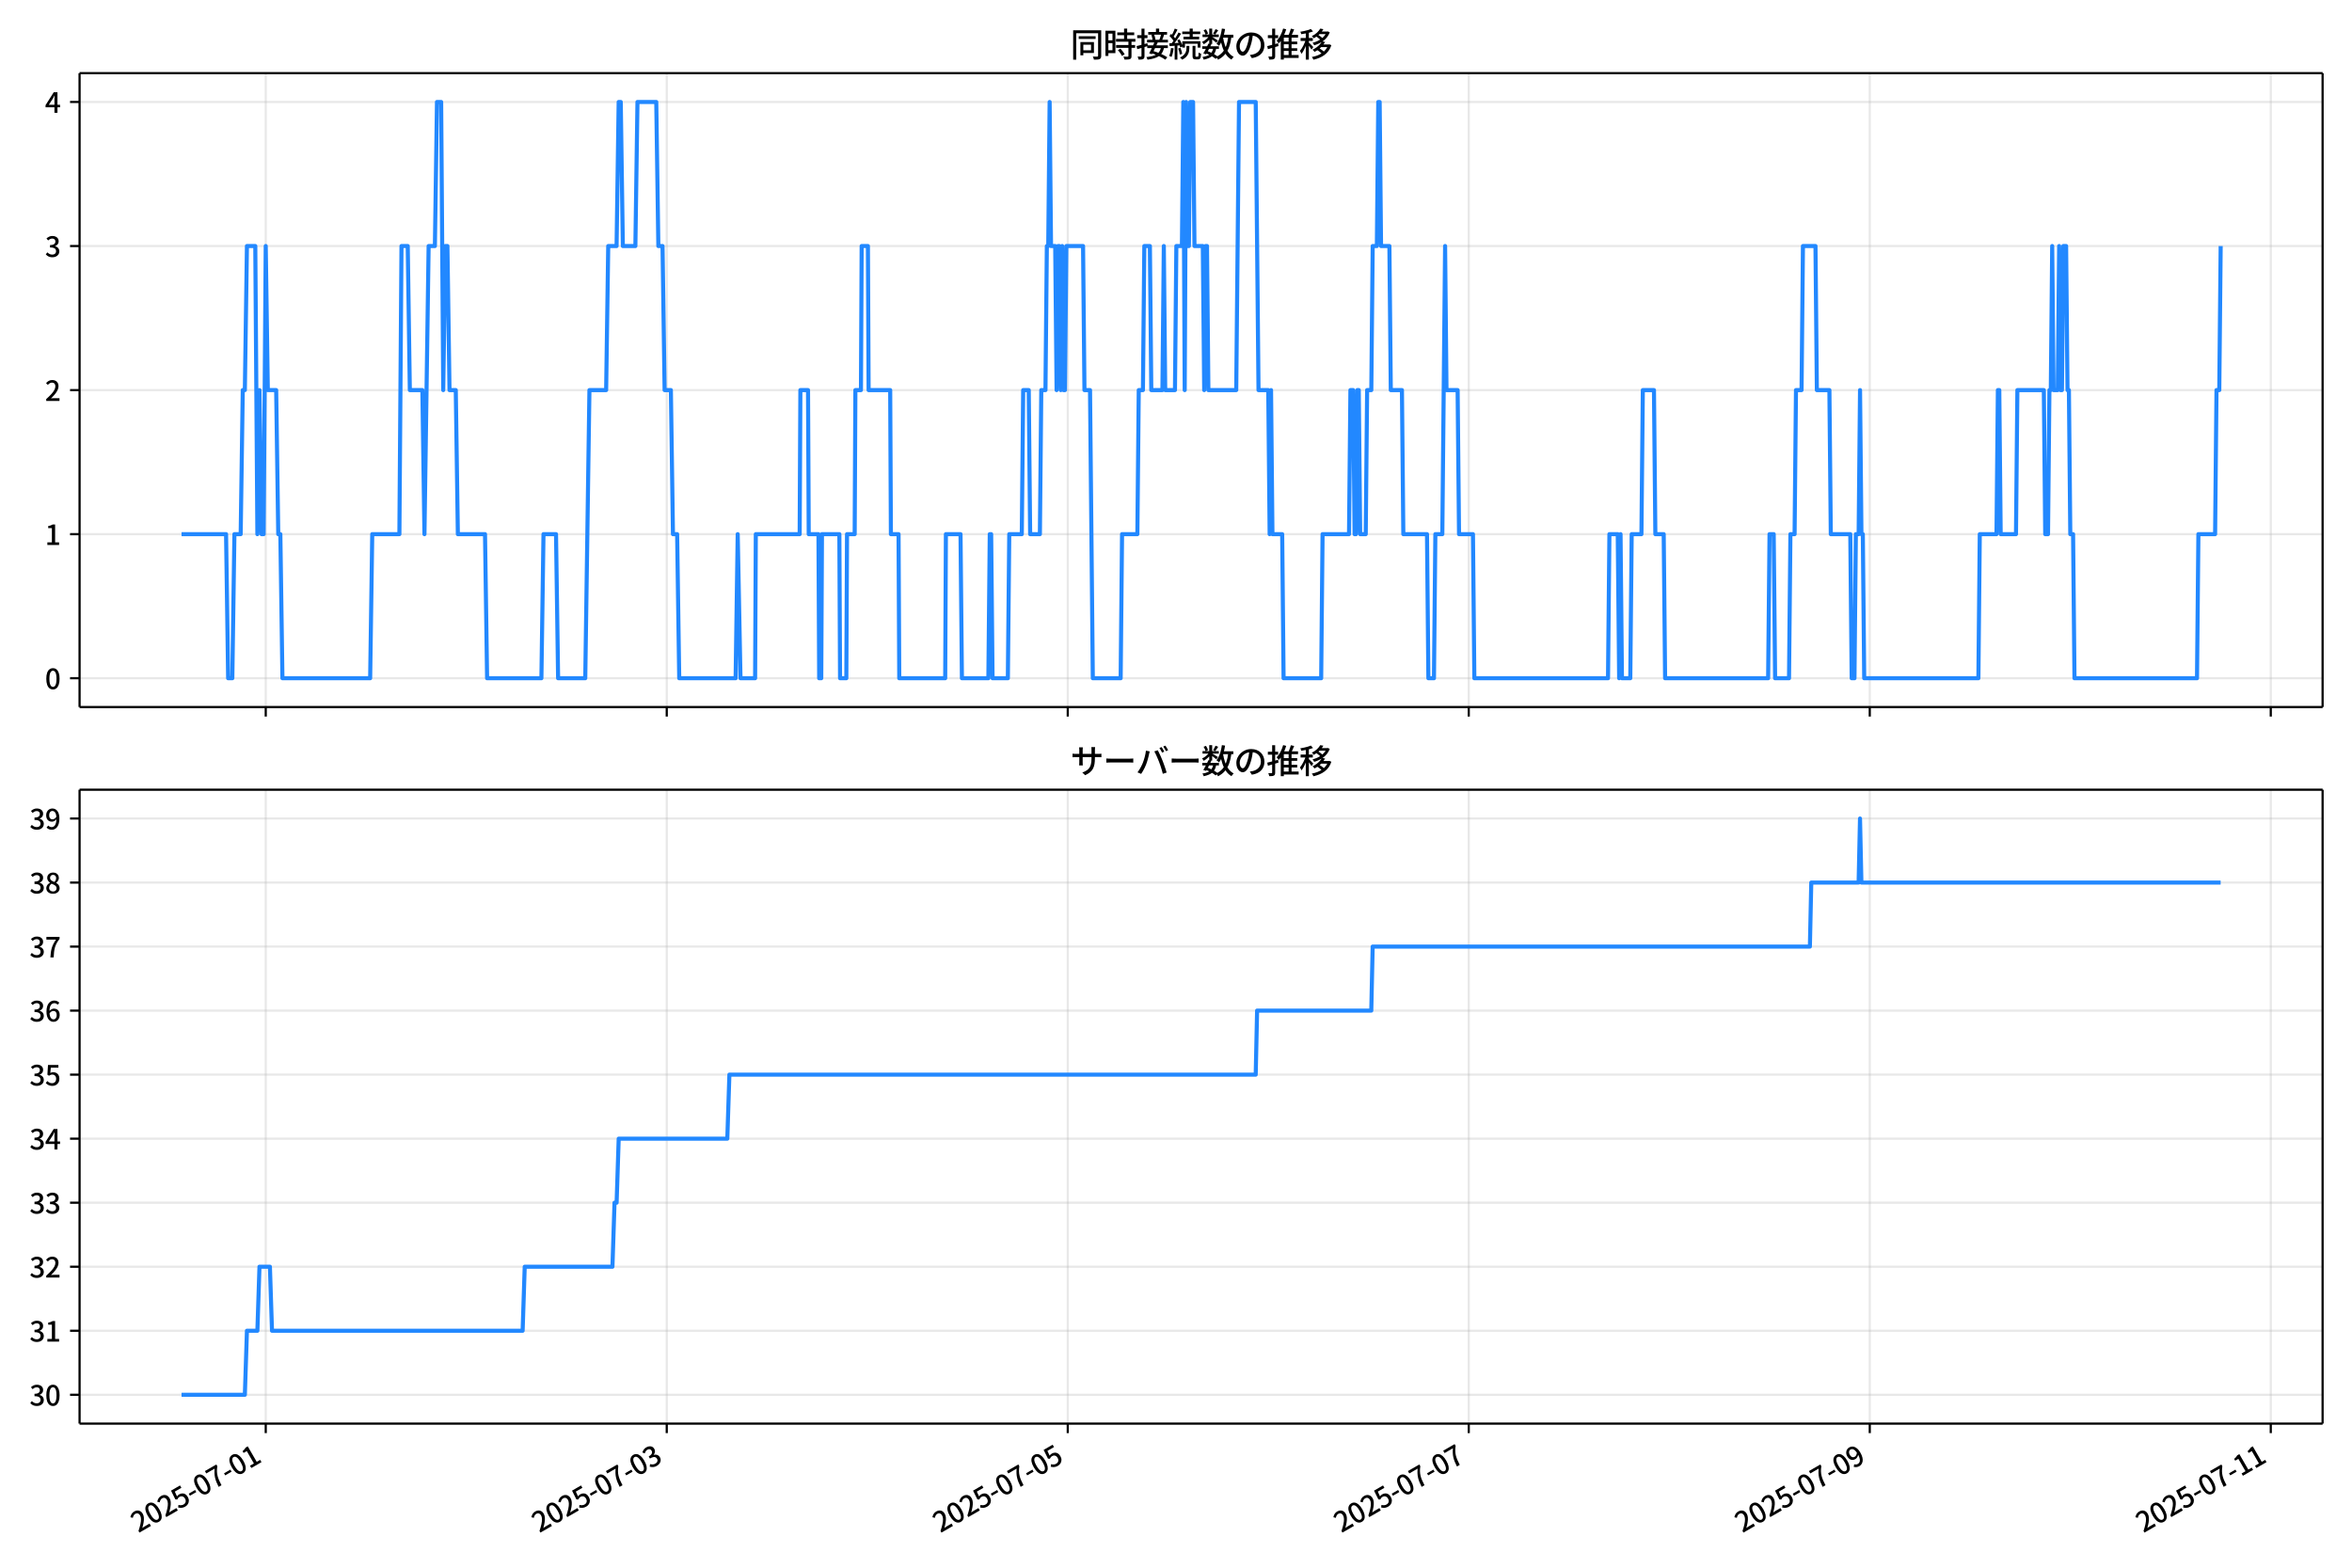 <!DOCTYPE svg  PUBLIC '-//W3C//DTD SVG 1.1//EN'  'http://www.w3.org/Graphics/SVG/1.1/DTD/svg11.dtd'>
<svg version="1.1" viewBox="0 0 864 576" xmlns="http://www.w3.org/2000/svg" xmlns:xlink="http://www.w3.org/1999/xlink">
 <defs>
  <style type="text/css">*{stroke-linejoin: round; stroke-linecap: butt}</style>
 </defs>
 <g id="aa">
  <g id="ab">
   <path d="m0 576h864v-576h-864z" fill="#fff"/>
  </g>
  <g id="ac">
   <g id="ad">
    <path d="m29.23 259.78h823.97v-232.9h-823.97z" fill="#fff"/>
   </g>
   <g id="ae">
    <g id="af">
     <g id="ag">
      <path d="m97.62 259.78v-232.9" clip-path="url(#f)" fill="none" stroke="#b0b0b0" stroke-linecap="square" stroke-opacity=".3" stroke-width=".8"/>
     </g>
     <g id="ah">
      <defs>
       <path id="g" d="m0 0v3.5" stroke="#000" stroke-width=".8"/>
      </defs>
      <use x="97.62" y="259.778" stroke="#000000" stroke-width=".8" xlink:href="#g"/>
     </g>
    </g>
    <g id="ai">
     <g id="aj">
      <path d="m244.93 259.78v-232.9" clip-path="url(#f)" fill="none" stroke="#b0b0b0" stroke-linecap="square" stroke-opacity=".3" stroke-width=".8"/>
     </g>
     <g id="ak">
      <use x="244.928" y="259.778" stroke="#000000" stroke-width=".8" xlink:href="#g"/>
     </g>
    </g>
    <g id="al">
     <g id="am">
      <path d="m392.24 259.78v-232.9" clip-path="url(#f)" fill="none" stroke="#b0b0b0" stroke-linecap="square" stroke-opacity=".3" stroke-width=".8"/>
     </g>
     <g id="an">
      <use x="392.236" y="259.778" stroke="#000000" stroke-width=".8" xlink:href="#g"/>
     </g>
    </g>
    <g id="ao">
     <g id="ap">
      <path d="m539.54 259.78v-232.9" clip-path="url(#f)" fill="none" stroke="#b0b0b0" stroke-linecap="square" stroke-opacity=".3" stroke-width=".8"/>
     </g>
     <g id="aq">
      <use x="539.544" y="259.778" stroke="#000000" stroke-width=".8" xlink:href="#g"/>
     </g>
    </g>
    <g id="ar">
     <g id="as">
      <path d="m686.85 259.78v-232.9" clip-path="url(#f)" fill="none" stroke="#b0b0b0" stroke-linecap="square" stroke-opacity=".3" stroke-width=".8"/>
     </g>
     <g id="at">
      <use x="686.852" y="259.778" stroke="#000000" stroke-width=".8" xlink:href="#g"/>
     </g>
    </g>
    <g id="au">
     <g id="av">
      <path d="m834.16 259.78v-232.9" clip-path="url(#f)" fill="none" stroke="#b0b0b0" stroke-linecap="square" stroke-opacity=".3" stroke-width=".8"/>
     </g>
     <g id="aw">
      <use x="834.16" y="259.778" stroke="#000000" stroke-width=".8" xlink:href="#g"/>
     </g>
    </g>
   </g>
   <g id="ax">
    <g id="ay">
     <g id="az">
      <path d="m29.23 249.19h823.97" clip-path="url(#f)" fill="none" stroke="#b0b0b0" stroke-linecap="square" stroke-opacity=".3" stroke-width=".8"/>
     </g>
     <g id="ba">
      <defs>
       <path id="c" d="m0 0h-3.5" stroke="#000" stroke-width=".8"/>
      </defs>
      <use x="29.23" y="249.191" stroke="#000000" stroke-width=".8" xlink:href="#c"/>
     </g>
     <g id="bb">
      <!-- 0 -->
      <g transform="translate(16.53 253.18) scale(.1 -.1)">
       <defs>
        <path id="a" transform="scale(.016)" d="m1830-90q-460 0-806 275-346 276-535 823-188 547-188 1366 0 820 188 1357 189 538 535 803 346 266 806 266 461 0 800-269 340-269 528-803 189-534 189-1354 0-819-189-1366-188-547-528-823-339-275-800-275zm0 589q237 0 422 185 186 186 288 599 103 413 103 1091 0 679-103 1082-102 403-288 582-185 180-422 180-236 0-422-180-186-179-292-582-105-403-105-1082 0-678 105-1091 106-413 292-599 186-185 422-185z"/>
       </defs>
       <use xlink:href="#a"/>
      </g>
     </g>
    </g>
    <g id="bc">
     <g id="bd">
      <path d="m29.23 196.26h823.97" clip-path="url(#f)" fill="none" stroke="#b0b0b0" stroke-linecap="square" stroke-opacity=".3" stroke-width=".8"/>
     </g>
     <g id="be">
      <use x="29.23" y="196.26" stroke="#000000" stroke-width=".8" xlink:href="#c"/>
     </g>
     <g id="bf">
      <!-- 1 -->
      <g transform="translate(16.53 200.25) scale(.1 -.1)">
       <defs>
        <path id="k" transform="scale(.016)" d="m544 0v608h1037v3277h-845v467q333 58 579 147 247 90 451 218h557v-4109h915v-608h-2694z"/>
       </defs>
       <use xlink:href="#k"/>
      </g>
     </g>
    </g>
    <g id="bg">
     <g id="bh">
      <path d="m29.23 143.33h823.97" clip-path="url(#f)" fill="none" stroke="#b0b0b0" stroke-linecap="square" stroke-opacity=".3" stroke-width=".8"/>
     </g>
     <g id="bi">
      <use x="29.23" y="143.329" stroke="#000000" stroke-width=".8" xlink:href="#c"/>
     </g>
     <g id="bj">
      <!-- 2 -->
      <g transform="translate(16.53 147.31) scale(.1 -.1)">
       <defs>
        <path id="d" transform="scale(.016)" d="m282 0v429q697 621 1164 1136 468 515 701 956 234 442 234 826 0 256-87 451-86 196-262 301-176 106-445 106-275 0-506-151-230-150-422-368l-416 410q301 333 637 518 336 186 803 186 429 0 749-176t496-493 176-745q0-455-224-919t-615-935q-390-470-889-950 186 20 394 36t374 16h1184v-634h-3046z"/>
       </defs>
       <use xlink:href="#d"/>
      </g>
     </g>
    </g>
    <g id="bk">
     <g id="bl">
      <path d="m29.23 90.398h823.97" clip-path="url(#f)" fill="none" stroke="#b0b0b0" stroke-linecap="square" stroke-opacity=".3" stroke-width=".8"/>
     </g>
     <g id="bm">
      <use x="29.23" y="90.398" stroke="#000000" stroke-width=".8" xlink:href="#c"/>
     </g>
     <g id="bn">
      <!-- 3 -->
      <g transform="translate(16.53 94.383) scale(.1 -.1)">
       <defs>
        <path id="e" transform="scale(.016)" d="m1715-90q-371 0-656 90t-503 240q-217 150-377 323l359 474q211-205 479-359 269-153 634-153 269 0 467 92 199 93 311 266t112 423q0 256-125 451t-429 300q-304 106-835 106v551q467 0 732 105 266 106 384 291 119 186 119 423 0 307-192 489-192 183-531 183-269 0-503-119-233-118-438-316l-384 460q282 256 614 413 333 157 737 157 422 0 748-144 327-144 512-413 186-269 186-659 0-403-221-685-221-281-592-422v-26q269-70 490-227t349-400 128-557q0-422-215-726-214-304-573-468-358-163-787-163z"/>
       </defs>
       <use xlink:href="#e"/>
      </g>
     </g>
    </g>
    <g id="bo">
     <g id="bp">
      <path d="m29.23 37.466h823.97" clip-path="url(#f)" fill="none" stroke="#b0b0b0" stroke-linecap="square" stroke-opacity=".3" stroke-width=".8"/>
     </g>
     <g id="bq">
      <use x="29.23" y="37.466" stroke="#000000" stroke-width=".8" xlink:href="#c"/>
     </g>
     <g id="br">
      <!-- 4 -->
      <g transform="translate(16.53 41.451) scale(.1 -.1)">
       <defs>
        <path id="p" transform="scale(.016)" d="m2170 0v3072q0 192 12 457 13 266 20 458h-26q-90-179-183-365-92-185-195-364l-921-1415h2579v-576h-3328v493l1875 2957h858v-4717h-691z"/>
       </defs>
       <use xlink:href="#p"/>
      </g>
     </g>
    </g>
   </g>
   <g id="bs">
    <path d="m66.683 196.26h16.36l.767 52.931h1.534l.767-52.931h2.302l.767-52.931h.767l.767-52.931h3.069l.767 105.86.767-52.931.767 52.931h.767l.767-105.86.767 52.931h3.069l.767 52.931h.767l.767 52.931h32.224l.767-52.931h9.974l.767-105.86h2.302l.767 52.931h4.603l.767 52.931 1.534-105.86h2.302l.767-52.931h1.534l.767 105.86.767-52.931h.767l.767 52.931h2.302l.767 52.931h9.974l.767 52.931h19.948l.767-52.931h4.603l.767 52.931h9.974l1.534-105.86h6.138l.767-52.931h3.069l.767-52.931h.767l.767 52.931h4.603l.767-52.931h6.905l.767 52.931h1.534l.767 52.931h2.302l.767 52.931h1.534l.767 52.931h20.715l.767-52.931 1.023 52.931h5.371l.256-52.931h16.112l.256-52.931h2.813l.256 52.931h3.58l.256 52.931h.767l.256-52.931h6.394l.256 52.931h2.302l.256-52.931h2.813l.256-52.931h2.046l.256-52.931h2.302l.256 52.931h7.928l.256 52.931h2.813l.256 52.931h16.879l.256-52.931h5.371l.511 52.931h9.718l.511-52.931h.511l.511 52.931h5.626l.511-52.931h4.603l.511-52.931h2.046l.511 52.931h3.58l.511-52.931h1.534l.511-52.931h.511l.511-52.931.511 52.931h1.534l.511 52.931.511-52.931h.511l.511 52.931.511-52.931.511 52.931h.511l.511-52.931h6.138l.511 52.931h2.046l1.023 105.86h10.23l.511-52.931h5.626l.511-52.931h1.534l.511-52.931h2.046l.511 52.931h4.092l.511-52.931.511 52.931h3.58l.511-52.931h2.046l.511-52.931.511 105.86.511-105.86.511 52.931h.511l.511-52.931h1.023l.511 52.931h3.069l.511 52.931.511-52.931h.511l.511 52.931h10.23l1.023-105.86h6.138l1.023 105.86h3.58l.511 52.931.511-52.931.511 52.931h3.58l.511 52.931h13.81l.511-52.931h9.718l.511-52.931h1.023l.511 52.931h.511l.511-52.931h.511l.511 52.931h2.046l.511-52.931h1.534l.511-52.931h1.534l.511-52.931h.511l.511 52.931h3.069l.511 52.931h4.092l.511 52.931h8.695l.511 52.931h2.046l.511-52.931h2.557l1.023-105.86.511 52.931h4.092l.511 52.931h5.115l.511 52.931h49.103l.511-52.931h3.069l.511 52.931.511-52.931.511 52.931h3.069l.511-52.931h3.58l.511-52.931h4.092l.511 52.931h3.069l.511 52.931h37.85l.511-52.931h1.534l.511 52.931h5.115l.511-52.931h1.534l.511-52.931h2.046l.511-52.931h4.603l.511 52.931h4.603l.511 52.931h7.161l.511 52.931h1.023l.511-52.931h1.023l.511-52.931.511 52.931h.511l.511 52.931h41.942l.511-52.931h6.138l.511-52.931h.511l.511 52.931h5.626l.511-52.931h9.718l.511 52.931h1.023l.511-52.931h.511l.511-52.931.511 52.931h1.534l.511-52.931.511 52.931h.511l.511-52.931h1.023l.511 52.931h.511l.511 52.931h1.023l.511 52.931h45.011l.511-52.931h6.138l.511-52.931h1.023l.511-52.931v0" clip-path="url(#f)" fill="none" stroke="#28f" stroke-linecap="square" stroke-width="1.5"/>
   </g>
   <g id="bt">
    <path d="m29.23 259.78v-232.9" fill="none" stroke="#000" stroke-linecap="square" stroke-width=".8"/>
   </g>
   <g id="bu">
    <path d="m853.2 259.78v-232.9" fill="none" stroke="#000" stroke-linecap="square" stroke-width=".8"/>
   </g>
   <g id="bv">
    <path d="m29.23 259.78h823.97" fill="none" stroke="#000" stroke-linecap="square" stroke-width=".8"/>
   </g>
   <g id="bw">
    <path d="m29.23 26.88h823.97" fill="none" stroke="#000" stroke-linecap="square" stroke-width=".8"/>
   </g>
   <g id="bx">
    <!-- 同時接続数の推移 -->
    <g transform="translate(393.22 20.88) scale(.12 -.12)">
     <defs>
      <path id="v" transform="scale(.016)" d="m1587 3936h3232v-518h-3232v518zm320-1114h557v-2534h-557v2534zm301 0h2291v-2086h-2291v512h1734v1069h-1734v505zm-1683 2260h5113v-570h-4524v-5056h-589v5626zm4768 0h595v-4896q0-250-67-397t-227-218q-160-77-426-96t-675-19q-13 83-45 192t-77 218q-45 108-89 185 281-13 527-13 247 0 330 0 83 7 118 42 36 35 36 112v4890z"/>
      <path id="t" transform="scale(.016)" d="m2714 4672h3238v-525h-3238v525zm-244-1235h3712v-538h-3712v538zm20-1184h3635v-531h-3635v531zm1523 3155h595v-2310h-595v2310zm832-2451h589v-2823q0-230-61-364-61-135-227-199-167-70-423-86t-633-16q-20 121-78 285-57 163-121 284 275-6 509-9t310-3q77 6 106 28 29 23 29 93v2810zm-2023-1677 487 282q153-160 313-352t294-381q135-189 206-343l-519-313q-64 153-189 348-124 196-278 394-154 199-314 365zm-2086 3718h1619v-4281h-1619v544h1056v3187h-1056v550zm32-1843h1293v-537h-1293v537zm-320 1843h563v-4832h-563v4832z"/>
      <path id="u" transform="scale(.016)" d="m3866 5408h614v-870h-614v870zm-1479-653h3597v-518h-3597v518zm-230-1485h4e3v-518h-4e3v518zm825 922 519 102q64-160 121-342 58-182 96-352 39-170 45-304l-544-128q-6 134-42 313-35 180-83 365-48 186-112 346zm1856 109 589-71q-96-275-202-557-105-281-195-486l-518 77q58 147 122 329 64 183 118 372t86 336zm-2643-2106h3943v-518h-3943v518zm1408 685 602-115q-167-371-362-784t-390-797-362-685l-525 179q160 288 346 666t368 784 323 752zm-659-2157 358 403q352-102 733-240 381-137 752-304 371-166 697-336 327-169 558-329l-384-461q-218 160-532 336-313 176-685 345-371 170-755 323-384 154-742 263zm1894 1114 583-71q-122-550-353-944-230-393-604-662t-922-435q-547-167-1296-269-25 128-93 269-67 141-137 230 678 64 1168 192t819 349q330 221 531 550 202 330 304 791zm-4684 217q396 90 953 240 557 151 1120 311l77-544q-525-154-1053-311-528-156-963-284l-134 588zm121 2093h1965v-563h-1965v563zm819 1248h576v-5229q0-236-51-374t-192-208q-141-77-355-99-214-23-541-16-13 115-64 288t-109 294q205-6 381-6t234 0q64 0 92 28 29 29 29 93v5229z"/>
      <path id="s" transform="scale(.016)" d="m4058 5408h595v-1798h-595v1798zm-1415-563h3443v-499h-3443v499zm231-992h3008v-499h-3008v499zm-224-877h3475v-1203h-531v729h-2432v-729h-512v1203zm1964-877h551v-1881q0-122 22-157 23-35 106-35 25 0 92 0 68 0 135 0t99 0q51 0 83 54t45 224 19 515q90-70 234-131t259-93q-19-429-83-662-64-234-183-326-118-93-316-93-39 0-103 0t-134 0-138 0q-67 0-99 0-237 0-365 64t-176 218q-48 153-48 422v1881zm-1164-6h550v-455q0-243-48-528-48-284-186-579-137-294-409-572-272-279-727-503-70 90-192 208-121 118-230 195 416 205 665 438 250 234 371 474 122 240 164 467 42 228 42 413v442zm-2240 3309 524-192q-121-244-259-503-137-259-275-496t-259-416l-410 173q122 186 246 438 125 253 240 515 116 263 193 481zm716-743 500-230q-224-359-496-756-272-396-548-764-275-368-518-650l-358 205q179 211 377 483 199 272 387 569 189 298 358 592 170 295 298 551zm-1721-665 307 403q166-154 339-340 173-185 320-364t224-327l-326-460q-77 160-218 348-141 189-314 384-172 196-332 356zm1485-832 435 179q128-211 249-458 122-246 215-474 93-227 137-412l-473-211q-32 185-119 422-86 237-201 486-115 250-243 468zm-1530-583q422 26 998 54 576 29 1184 68l7-499q-570-45-1127-84-556-38-992-70l-70 531zm1702-992 436 135q121-276 214-596t118-556l-454-148q-26 237-112 563-86 327-202 602zm-1363 109 499-83q-57-455-163-897-105-441-253-748-51 32-134 73-83 42-170 83-86 42-144 62 148 294 234 697t131 813zm691 627h525v-2861h-525v2861z"/>
      <path id="m" transform="scale(.016)" d="m224 2022h3187v-499h-3187v499zm51 2247h3111v-487h-3111v487zm1127-1735 563-121q-154-320-333-672t-352-679q-173-326-326-582l-532 173q148 243 324 566t345 669q170 346 311 646zm934-832 563-64q-89-480-262-838t-461-614-701-432-976-298q-25 128-99 269t-157 237q659 102 1085 303 426 202 666 554t342 883zm422 3597 519-211q-147-218-298-436-150-217-278-377l-403 186q121 173 252 413 132 240 208 425zm-1203 109h563v-2957h-563v2957zm-1075-320 448 186q134-192 246-420 112-227 157-393l-467-211q-38 172-147 406t-237 432zm1094-1050 397-236q-160-263-400-529-240-265-519-489-278-224-553-378-51 103-141 237-89 135-179 218 269 109 534 294 266 186 493 416 228 231 368 467zm487-204q83-45 246-145 163-99 352-211t346-211 221-150l-327-423q-83 77-230 198-147 122-317 253-170 132-327 250-156 119-259 189l295 250zm1798 396h2311v-556h-2311v556zm115 1178 615-90q-103-640-263-1235t-384-1101q-224-505-512-889-44 57-134 134t-186 157-166 125q275 339 473 796 199 458 340 995 141 538 217 1108zm1223-1510 614-58q-147-1101-445-1940-297-838-813-1443-515-604-1321-1014-26 71-90 177-64 105-134 208-70 102-128 159 742 346 1212 880 471 535 730 1290 260 755 375 1741zm-1005-135q134-851 387-1597 253-745 659-1305 407-560 1002-874-70-57-154-150-83-93-154-189-70-96-121-179-633 371-1056 988-422 618-688 1434-265 816-425 1783l550 89zm-3309-3065 327 416q377-148 754-330 378-182 701-378 324-195 548-368l-416-435q-211 179-519 378-307 198-666 383-358 186-729 334z"/>
      <path id="r" transform="scale(.016)" d="m3686 4378q-64-493-163-1041-99-547-265-1084-192-653-432-1104t-522-688-595-237q-320 0-596 221-275 221-448 621-172 400-172 931 0 537 220 1017 221 480 611 851 391 372 909 583 519 211 1121 211 576 0 1040-186 464-185 793-515 330-329 502-771 173-441 173-941 0-672-278-1194-278-521-816-851-538-329-1318-444l-378 601q166 20 307 42t263 48q307 70 585 217 279 148 496 375 218 227 342 534 125 308 125 692t-122 713q-121 330-358 573-236 243-582 380-346 138-781 138-525 0-935-186-409-185-694-489-284-304-432-656-147-352-147-678 0-365 89-605 90-240 224-355 135-115 276-115t288 144 297 457q151 314 298 800 147 461 246 982 100 522 145 1021l684-12z"/>
      <path id="n" transform="scale(.016)" d="m2995 2925h2893v-519h-2893v519zm0-1280h2893v-519h-2893v519zm-64-1299h3232v-557h-3232v557zm1312 3577h563v-3763h-563v3763zm429 1466 634-141q-154-390-340-794-185-403-339-684l-512 140q103 199 208 458 106 259 195 528 90 269 154 493zm-1472 25 582-147q-153-518-371-1018-217-499-483-931t-573-758q-38 64-109 160-70 96-147 198-77 103-141 160 416 416 733 1034t509 1302zm128-1203h2720v-537h-2720v-4205h-582v4422l313 320h269zm-3174-2157q396 90 953 240 557 151 1120 311l77-544q-525-154-1053-311-528-156-963-284l-134 588zm121 2093h1965v-563h-1965v563zm819 1248h576v-5229q0-236-51-374t-192-208q-141-77-355-99-214-23-541-16-13 115-64 288t-109 294q205-6 381-6t234 0q64 0 92 28 29 29 29 93v5229z"/>
      <path id="l" transform="scale(.016)" d="m4051 5402 595-109q-281-493-729-941t-1107-806q-39 64-106 144t-141 153q-73 74-137 119 608 288 1011 678t614 762zm-77-557h1511v-493h-1863l352 493zm1293 0h109l109 25 384-179q-192-505-496-905t-695-701q-390-301-845-519-454-217-947-358-44 109-137 253t-176 227q448 109 867 294 419 186 777 445 359 259 631 592t419 730v96zm-1990-954 377 307q167-96 336-218 170-121 320-249 151-128 247-237l-397-332q-90 108-237 236t-317 259q-169 132-329 234zm1107-934 595-109q-307-538-803-1031-496-492-1232-876-38 64-102 144t-138 156q-74 77-138 116 455 217 807 483t604 554q253 288 407 563zm-90-589h1460v-506h-1818l358 506zm1268 0h121l109 26 384-167q-192-614-531-1075t-787-794q-448-332-983-553-534-221-1129-355-45 115-132 269-86 153-176 249 551 96 1043 285 493 189 903 473 410 285 714 669t464 883v90zm-2132-1056 410 339q186-102 384-237 198-134 371-275t282-269l-435-371q-103 128-270 272-166 144-361 288t-381 253zm-2150 3533h589v-5376h-589v5376zm-992-1242h2336v-569h-2336v569zm1024-224 365-160q-96-339-231-707-134-368-291-727-157-358-336-672-179-313-365-537-44 128-134 291t-160 272q173 192 339 457 167 266 323 570 157 304 282 618t208 595zm941 1946 416-467q-314-122-695-221-380-99-784-173-403-74-780-131-20 102-71 236-51 135-102 231 358 58 732 138 375 80 711 179t573 208zm-397-2579q58-45 179-170 122-125 266-266 144-140 259-265t160-183l-352-473q-58 102-157 255-99 154-218 317-118 164-227 311-108 147-185 237l275 237z"/>
     </defs>
     <use xlink:href="#v"/>
     <use transform="translate(100)" xlink:href="#t"/>
     <use transform="translate(200)" xlink:href="#u"/>
     <use transform="translate(300)" xlink:href="#s"/>
     <use transform="translate(400)" xlink:href="#m"/>
     <use transform="translate(500)" xlink:href="#r"/>
     <use transform="translate(600)" xlink:href="#n"/>
     <use transform="translate(700)" xlink:href="#l"/>
    </g>
   </g>
  </g>
  <g id="by">
   <g id="bz">
    <path d="m29.23 523.06h823.97v-232.9h-823.97z" fill="#fff"/>
   </g>
   <g id="ca">
    <g id="cb">
     <g id="cc">
      <path d="m97.62 523.06v-232.9" clip-path="url(#b)" fill="none" stroke="#b0b0b0" stroke-linecap="square" stroke-opacity=".3" stroke-width=".8"/>
     </g>
     <g id="cd">
      <use x="97.62" y="523.055" stroke="#000000" stroke-width=".8" xlink:href="#g"/>
     </g>
     <g id="ce">
      <!-- 2025-07-01 -->
      <g transform="translate(50.831 563.33) rotate(-30) scale(.1 -.1)">
       <defs>
        <path id="j" transform="scale(.016)" d="m1715-90q-365 0-653 90t-506 237q-217 147-383 307l352 480q134-134 294-246t361-183q202-70 452-70 262 0 473 118 212 119 333 346 122 227 122 541 0 460-247 716-246 256-649 256-224 0-384-64t-365-198l-365 237 141 2240h2387v-627h-1747l-109-1204q154 77 307 118 154 42 340 42 397 0 723-160t518-490q192-329 192-847 0-519-224-887t-586-560q-361-192-777-192z"/>
        <path id="h" transform="scale(.016)" d="m301 1536v544h1689v-544h-1689z"/>
        <path id="i" transform="scale(.016)" d="m1235 0q32 646 109 1187t224 1024 384 941 576 938h-2208v627h3027v-455q-409-512-665-989-256-476-397-969t-205-1053-90-1251h-755z"/>
       </defs>
       <use xlink:href="#d"/>
       <use transform="translate(57)" xlink:href="#a"/>
       <use transform="translate(114)" xlink:href="#d"/>
       <use transform="translate(171)" xlink:href="#j"/>
       <use transform="translate(228)" xlink:href="#h"/>
       <use transform="translate(263.7)" xlink:href="#a"/>
       <use transform="translate(320.7)" xlink:href="#i"/>
       <use transform="translate(377.7)" xlink:href="#h"/>
       <use transform="translate(413.4)" xlink:href="#a"/>
       <use transform="translate(470.4)" xlink:href="#k"/>
      </g>
     </g>
    </g>
    <g id="cf">
     <g id="cg">
      <path d="m244.93 523.06v-232.9" clip-path="url(#b)" fill="none" stroke="#b0b0b0" stroke-linecap="square" stroke-opacity=".3" stroke-width=".8"/>
     </g>
     <g id="ch">
      <use x="244.928" y="523.055" stroke="#000000" stroke-width=".8" xlink:href="#g"/>
     </g>
     <g id="ci">
      <!-- 2025-07-03 -->
      <g transform="translate(198.14 563.33) rotate(-30) scale(.1 -.1)">
       <use xlink:href="#d"/>
       <use transform="translate(57)" xlink:href="#a"/>
       <use transform="translate(114)" xlink:href="#d"/>
       <use transform="translate(171)" xlink:href="#j"/>
       <use transform="translate(228)" xlink:href="#h"/>
       <use transform="translate(263.7)" xlink:href="#a"/>
       <use transform="translate(320.7)" xlink:href="#i"/>
       <use transform="translate(377.7)" xlink:href="#h"/>
       <use transform="translate(413.4)" xlink:href="#a"/>
       <use transform="translate(470.4)" xlink:href="#e"/>
      </g>
     </g>
    </g>
    <g id="cj">
     <g id="ck">
      <path d="m392.24 523.06v-232.9" clip-path="url(#b)" fill="none" stroke="#b0b0b0" stroke-linecap="square" stroke-opacity=".3" stroke-width=".8"/>
     </g>
     <g id="cl">
      <use x="392.236" y="523.055" stroke="#000000" stroke-width=".8" xlink:href="#g"/>
     </g>
     <g id="cm">
      <!-- 2025-07-05 -->
      <g transform="translate(345.45 563.33) rotate(-30) scale(.1 -.1)">
       <use xlink:href="#d"/>
       <use transform="translate(57)" xlink:href="#a"/>
       <use transform="translate(114)" xlink:href="#d"/>
       <use transform="translate(171)" xlink:href="#j"/>
       <use transform="translate(228)" xlink:href="#h"/>
       <use transform="translate(263.7)" xlink:href="#a"/>
       <use transform="translate(320.7)" xlink:href="#i"/>
       <use transform="translate(377.7)" xlink:href="#h"/>
       <use transform="translate(413.4)" xlink:href="#a"/>
       <use transform="translate(470.4)" xlink:href="#j"/>
      </g>
     </g>
    </g>
    <g id="cn">
     <g id="co">
      <path d="m539.54 523.06v-232.9" clip-path="url(#b)" fill="none" stroke="#b0b0b0" stroke-linecap="square" stroke-opacity=".3" stroke-width=".8"/>
     </g>
     <g id="cp">
      <use x="539.544" y="523.055" stroke="#000000" stroke-width=".8" xlink:href="#g"/>
     </g>
     <g id="cq">
      <!-- 2025-07-07 -->
      <g transform="translate(492.75 563.33) rotate(-30) scale(.1 -.1)">
       <use xlink:href="#d"/>
       <use transform="translate(57)" xlink:href="#a"/>
       <use transform="translate(114)" xlink:href="#d"/>
       <use transform="translate(171)" xlink:href="#j"/>
       <use transform="translate(228)" xlink:href="#h"/>
       <use transform="translate(263.7)" xlink:href="#a"/>
       <use transform="translate(320.7)" xlink:href="#i"/>
       <use transform="translate(377.7)" xlink:href="#h"/>
       <use transform="translate(413.4)" xlink:href="#a"/>
       <use transform="translate(470.4)" xlink:href="#i"/>
      </g>
     </g>
    </g>
    <g id="cr">
     <g id="cs">
      <path d="m686.85 523.06v-232.9" clip-path="url(#b)" fill="none" stroke="#b0b0b0" stroke-linecap="square" stroke-opacity=".3" stroke-width=".8"/>
     </g>
     <g id="ct">
      <use x="686.852" y="523.055" stroke="#000000" stroke-width=".8" xlink:href="#g"/>
     </g>
     <g id="cu">
      <!-- 2025-07-09 -->
      <g transform="translate(640.06 563.33) rotate(-30) scale(.1 -.1)">
       <defs>
        <path id="o" transform="scale(.016)" d="m1562-90q-410 0-708 150-297 151-502 356l403 461q141-160 346-256t422-96q224 0 425 102 202 103 352 333 151 230 237 614 87 384 87 941 0 589-115 970t-323 563-496 182q-205 0-372-118-166-118-262-336t-96-525q0-301 86-512 87-211 259-323 173-112 417-112 224 0 460 141 237 141 448 461l32-544q-134-180-313-314t-371-208-384-74q-391 0-689 166-297 167-467 496-169 330-169 823 0 467 195 816t515 541 698 192q339 0 636-138 298-137 519-419 221-281 349-710t128-1018q0-691-141-1187t-391-807q-249-310-563-461-313-150-652-150z"/>
       </defs>
       <use xlink:href="#d"/>
       <use transform="translate(57)" xlink:href="#a"/>
       <use transform="translate(114)" xlink:href="#d"/>
       <use transform="translate(171)" xlink:href="#j"/>
       <use transform="translate(228)" xlink:href="#h"/>
       <use transform="translate(263.7)" xlink:href="#a"/>
       <use transform="translate(320.7)" xlink:href="#i"/>
       <use transform="translate(377.7)" xlink:href="#h"/>
       <use transform="translate(413.4)" xlink:href="#a"/>
       <use transform="translate(470.4)" xlink:href="#o"/>
      </g>
     </g>
    </g>
    <g id="cv">
     <g id="cw">
      <path d="m834.16 523.06v-232.9" clip-path="url(#b)" fill="none" stroke="#b0b0b0" stroke-linecap="square" stroke-opacity=".3" stroke-width=".8"/>
     </g>
     <g id="cx">
      <use x="834.16" y="523.055" stroke="#000000" stroke-width=".8" xlink:href="#g"/>
     </g>
     <g id="cy">
      <!-- 2025-07-11 -->
      <g transform="translate(787.37 563.33) rotate(-30) scale(.1 -.1)">
       <use xlink:href="#d"/>
       <use transform="translate(57)" xlink:href="#a"/>
       <use transform="translate(114)" xlink:href="#d"/>
       <use transform="translate(171)" xlink:href="#j"/>
       <use transform="translate(228)" xlink:href="#h"/>
       <use transform="translate(263.7)" xlink:href="#a"/>
       <use transform="translate(320.7)" xlink:href="#i"/>
       <use transform="translate(377.7)" xlink:href="#h"/>
       <use transform="translate(413.4)" xlink:href="#k"/>
       <use transform="translate(470.4)" xlink:href="#k"/>
      </g>
     </g>
    </g>
   </g>
   <g id="cz">
    <g id="da">
     <g id="db">
      <path d="m29.23 512.47h823.97" clip-path="url(#b)" fill="none" stroke="#b0b0b0" stroke-linecap="square" stroke-opacity=".3" stroke-width=".8"/>
     </g>
     <g id="dc">
      <use x="29.23" y="512.469" stroke="#000000" stroke-width=".8" xlink:href="#c"/>
     </g>
     <g id="dd">
      <!-- 30 -->
      <g transform="translate(10.83 516.45) scale(.1 -.1)">
       <use xlink:href="#e"/>
       <use transform="translate(57)" xlink:href="#a"/>
      </g>
     </g>
    </g>
    <g id="de">
     <g id="df">
      <path d="m29.23 488.94h823.97" clip-path="url(#b)" fill="none" stroke="#b0b0b0" stroke-linecap="square" stroke-opacity=".3" stroke-width=".8"/>
     </g>
     <g id="dg">
      <use x="29.23" y="488.944" stroke="#000000" stroke-width=".8" xlink:href="#c"/>
     </g>
     <g id="dh">
      <!-- 31 -->
      <g transform="translate(10.83 492.93) scale(.1 -.1)">
       <use xlink:href="#e"/>
       <use transform="translate(57)" xlink:href="#k"/>
      </g>
     </g>
    </g>
    <g id="di">
     <g id="dj">
      <path d="m29.23 465.42h823.97" clip-path="url(#b)" fill="none" stroke="#b0b0b0" stroke-linecap="square" stroke-opacity=".3" stroke-width=".8"/>
     </g>
     <g id="dk">
      <use x="29.23" y="465.419" stroke="#000000" stroke-width=".8" xlink:href="#c"/>
     </g>
     <g id="dl">
      <!-- 32 -->
      <g transform="translate(10.83 469.4) scale(.1 -.1)">
       <use xlink:href="#e"/>
       <use transform="translate(57)" xlink:href="#d"/>
      </g>
     </g>
    </g>
    <g id="dm">
     <g id="dn">
      <path d="m29.23 441.89h823.97" clip-path="url(#b)" fill="none" stroke="#b0b0b0" stroke-linecap="square" stroke-opacity=".3" stroke-width=".8"/>
     </g>
     <g id="do">
      <use x="29.23" y="441.894" stroke="#000000" stroke-width=".8" xlink:href="#c"/>
     </g>
     <g id="dp">
      <!-- 33 -->
      <g transform="translate(10.83 445.88) scale(.1 -.1)">
       <use xlink:href="#e"/>
       <use transform="translate(57)" xlink:href="#e"/>
      </g>
     </g>
    </g>
    <g id="dq">
     <g id="dr">
      <path d="m29.23 418.37h823.97" clip-path="url(#b)" fill="none" stroke="#b0b0b0" stroke-linecap="square" stroke-opacity=".3" stroke-width=".8"/>
     </g>
     <g id="ds">
      <use x="29.23" y="418.369" stroke="#000000" stroke-width=".8" xlink:href="#c"/>
     </g>
     <g id="dt">
      <!-- 34 -->
      <g transform="translate(10.83 422.35) scale(.1 -.1)">
       <use xlink:href="#e"/>
       <use transform="translate(57)" xlink:href="#p"/>
      </g>
     </g>
    </g>
    <g id="du">
     <g id="dv">
      <path d="m29.23 394.84h823.97" clip-path="url(#b)" fill="none" stroke="#b0b0b0" stroke-linecap="square" stroke-opacity=".3" stroke-width=".8"/>
     </g>
     <g id="dw">
      <use x="29.23" y="394.844" stroke="#000000" stroke-width=".8" xlink:href="#c"/>
     </g>
     <g id="dx">
      <!-- 35 -->
      <g transform="translate(10.83 398.83) scale(.1 -.1)">
       <use xlink:href="#e"/>
       <use transform="translate(57)" xlink:href="#j"/>
      </g>
     </g>
    </g>
    <g id="dy">
     <g id="dz">
      <path d="m29.23 371.32h823.97" clip-path="url(#b)" fill="none" stroke="#b0b0b0" stroke-linecap="square" stroke-opacity=".3" stroke-width=".8"/>
     </g>
     <g id="ea">
      <use x="29.23" y="371.319" stroke="#000000" stroke-width=".8" xlink:href="#c"/>
     </g>
     <g id="eb">
      <!-- 36 -->
      <g transform="translate(10.83 375.3) scale(.1 -.1)">
       <defs>
        <path id="x" transform="scale(.016)" d="m1971-90q-339 0-634 144-294 144-518 435-224 292-352 733-128 442-128 1044 0 678 147 1161 148 483 397 784 250 301 570 445t665 144q397 0 688-147 292-147 490-359l-403-448q-128 154-327 253-198 99-409 99-307 0-567-182-259-182-413-605-153-422-153-1145 0-608 115-1002t326-589q212-195 493-195 212 0 375 121 163 122 259 343t96 522q0 300-90 511-89 212-259 320-169 109-419 109-211 0-451-134t-458-461l-25 538q134 192 313 323t374 201q196 71 375 71 397 0 694-163 298-163 467-490 170-326 170-825 0-468-195-817-195-348-512-544-317-195-701-195z"/>
       </defs>
       <use xlink:href="#e"/>
       <use transform="translate(57)" xlink:href="#x"/>
      </g>
     </g>
    </g>
    <g id="ec">
     <g id="ed">
      <path d="m29.23 347.79h823.97" clip-path="url(#b)" fill="none" stroke="#b0b0b0" stroke-linecap="square" stroke-opacity=".3" stroke-width=".8"/>
     </g>
     <g id="ee">
      <use x="29.23" y="347.794" stroke="#000000" stroke-width=".8" xlink:href="#c"/>
     </g>
     <g id="ef">
      <!-- 37 -->
      <g transform="translate(10.83 351.78) scale(.1 -.1)">
       <use xlink:href="#e"/>
       <use transform="translate(57)" xlink:href="#i"/>
      </g>
     </g>
    </g>
    <g id="eg">
     <g id="eh">
      <path d="m29.23 324.27h823.97" clip-path="url(#b)" fill="none" stroke="#b0b0b0" stroke-linecap="square" stroke-opacity=".3" stroke-width=".8"/>
     </g>
     <g id="ei">
      <use x="29.23" y="324.269" stroke="#000000" stroke-width=".8" xlink:href="#c"/>
     </g>
     <g id="ej">
      <!-- 38 -->
      <g transform="translate(10.83 328.25) scale(.1 -.1)">
       <defs>
        <path id="w" transform="scale(.016)" d="m1830-90q-441 0-787 163-345 164-547 448-202 285-202 650 0 314 122 557t314 419 403 291v32q-256 186-442 458-185 272-185 643 0 365 176 640t480 425q304 151 694 151 410 0 704-160t457-439q164-278 164-649 0-237-96-448t-234-381q-137-169-291-278v-32q218-115 397-285 179-169 288-406t109-557q0-346-189-628-189-281-532-448-342-166-803-166zm314 2708q205 198 310 419 106 221 106 464 0 211-83 384t-247 272q-163 99-393 99-288 0-480-183-192-182-192-502 0-256 134-429 135-172 359-294t486-230zm-294-2170q236 0 418 89 183 90 285 253 103 164 103 388 0 211-90 367-89 157-246 272-157 116-368 215t-454 195q-244-173-398-426-153-252-153-553 0-237 118-416 119-179 324-282 205-102 461-102z"/>
       </defs>
       <use xlink:href="#e"/>
       <use transform="translate(57)" xlink:href="#w"/>
      </g>
     </g>
    </g>
    <g id="ek">
     <g id="el">
      <path d="m29.23 300.74h823.97" clip-path="url(#b)" fill="none" stroke="#b0b0b0" stroke-linecap="square" stroke-opacity=".3" stroke-width=".8"/>
     </g>
     <g id="em">
      <use x="29.23" y="300.744" stroke="#000000" stroke-width=".8" xlink:href="#c"/>
     </g>
     <g id="en">
      <!-- 39 -->
      <g transform="translate(10.83 304.73) scale(.1 -.1)">
       <use xlink:href="#e"/>
       <use transform="translate(57)" xlink:href="#o"/>
      </g>
     </g>
    </g>
   </g>
   <g id="eo">
    <path d="m66.683 512.47h23.265l.767-23.525h3.836l.767-23.525h3.836l.767 23.525h92.067l.767-23.525h32.224l.767-23.525h.767l.767-23.525h39.896l.767-23.525h193.34l.511-23.525h41.942l.511-23.525h160.61l.511-23.525h17.391l.511-23.525.511 23.525h131.96v0" clip-path="url(#b)" fill="none" stroke="#28f" stroke-linecap="square" stroke-width="1.5"/>
   </g>
   <g id="ep">
    <path d="m29.23 523.06v-232.9" fill="none" stroke="#000" stroke-linecap="square" stroke-width=".8"/>
   </g>
   <g id="eq">
    <path d="m853.2 523.06v-232.9" fill="none" stroke="#000" stroke-linecap="square" stroke-width=".8"/>
   </g>
   <g id="er">
    <path d="m29.23 523.06h823.97" fill="none" stroke="#000" stroke-linecap="square" stroke-width=".8"/>
   </g>
   <g id="es">
    <path d="m29.23 290.16h823.97" fill="none" stroke="#000" stroke-linecap="square" stroke-width=".8"/>
   </g>
   <g id="et">
    <!-- サーバー数の推移 -->
    <g transform="translate(393.22 284.16) scale(.12 -.12)">
     <defs>
      <path id="z" transform="scale(.016)" d="m4685 2893q0-621-84-1111-83-489-288-877-204-387-569-691t-928-560l-544 512q448 167 781 371 333 205 550 503 218 298 323 739 106 442 106 1075v1620q0 192-10 339-9 147-22 217h723q-6-70-22-217t-16-339v-1581zm-2304 2086q-7-64-23-199-16-134-16-313v-2317q0-128 6-256 7-128 13-224 7-96 13-140h-710q6 44 12 140 7 96 13 221 7 125 7 259v2317q0 122-10 256-9 135-28 256h723zm-1978-1197q45-12 144-22t237-20q138-9 285-9h4217q237 0 394 13t246 26v-679q-76 7-240 13-163 6-393 6h-4224q-147 0-282-3-134-3-234-10-99-6-150-12v697z"/>
      <path id="q" transform="scale(.016)" d="m621 2854q109-6 265-16 157-9 339-16 183-6 349-6 128 0 352 0t509 0 598 0q314 0 624 0 311 0 586 0t486 0q212 0 327 0 230 0 416 16t301 22v-793q-109 6-308 19-198 13-409 13-109 0-324 0-214 0-489 0t-586 0q-310 0-624 0-313 0-598 0t-509 0-352 0q-262 0-525-10-262-9-428-22v793z"/>
      <path id="y" transform="scale(.016)" d="m4941 5037q83-109 176-269t182-320q90-160 154-288l-416-179q-96 192-240 448t-272 435l416 173zm723 275q83-122 182-282 100-160 196-317 96-156 153-271l-416-186q-102 205-246 454-144 250-279 429l410 173zm-4339-3360q102 262 201 556 100 295 183 612t144 630q61 314 93 602l723-147q-19-83-45-183-26-99-48-195t-42-166q-32-154-86-394t-131-512-164-551q-86-278-182-514-115-301-269-618-153-317-326-618-173-300-346-550l-697 294q301 397 563 874t429 880zm3155 198q-96 250-215 531-118 282-243 567-124 285-246 534-122 250-224 429l659 218q96-179 221-429t253-535q128-284 249-566 122-281 218-525 90-230 195-518 106-288 211-592 106-304 195-589 90-285 154-515l-729-237q-84 352-199 736t-240 768-259 723z"/>
     </defs>
     <use xlink:href="#z"/>
     <use transform="translate(100)" xlink:href="#q"/>
     <use transform="translate(200)" xlink:href="#y"/>
     <use transform="translate(300)" xlink:href="#q"/>
     <use transform="translate(400)" xlink:href="#m"/>
     <use transform="translate(500)" xlink:href="#r"/>
     <use transform="translate(600)" xlink:href="#n"/>
     <use transform="translate(700)" xlink:href="#l"/>
    </g>
   </g>
  </g>
 </g>
 <defs>
  <clipPath id="f">
   <rect x="29.23" y="26.88" width="823.97" height="232.9"/>
  </clipPath>
  <clipPath id="b">
   <rect x="29.23" y="290.16" width="823.97" height="232.9"/>
  </clipPath>
 </defs>
</svg>
